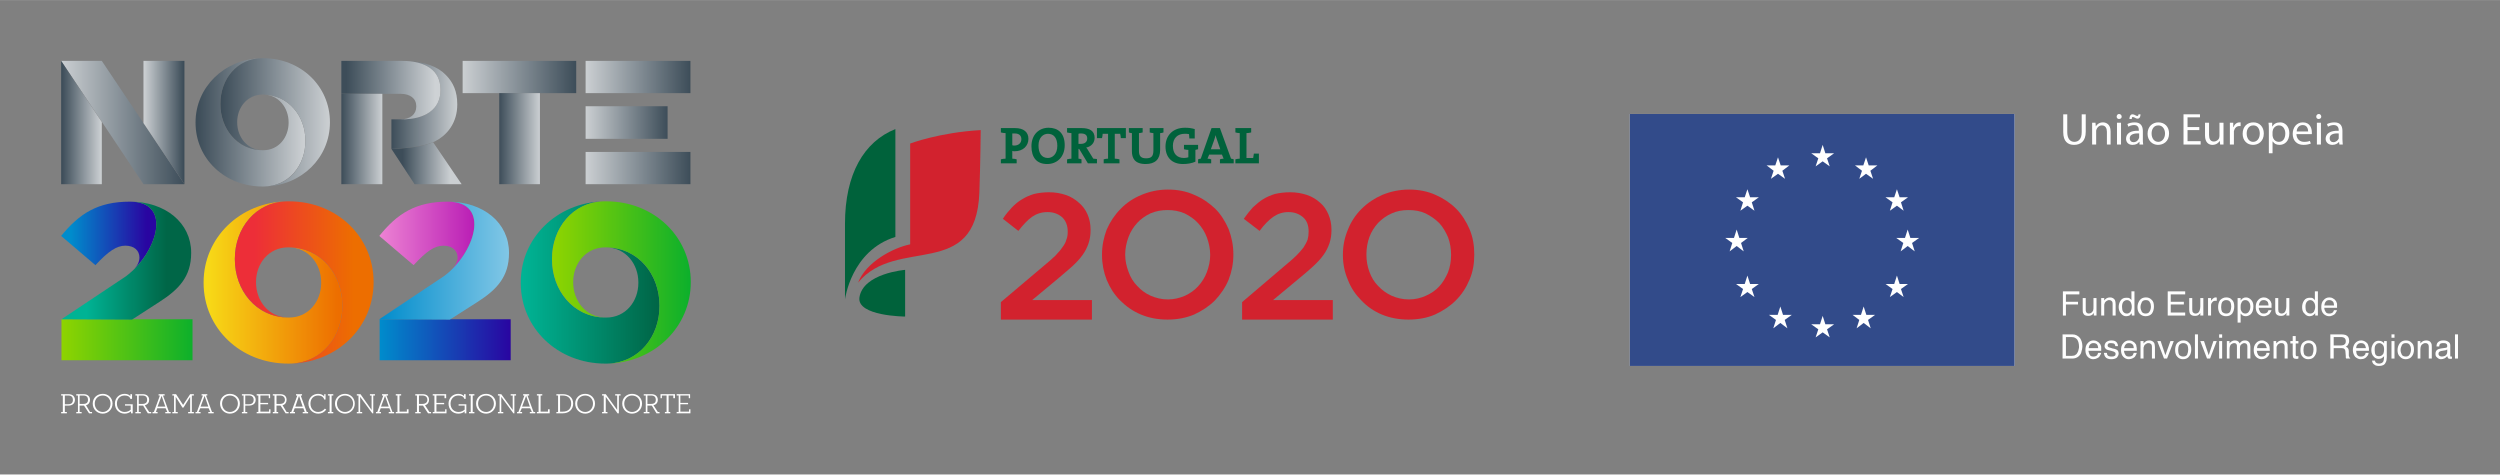 <?xml version="1.0" encoding="UTF-8"?>
<!DOCTYPE svg PUBLIC "-//W3C//DTD SVG 1.1//EN" "http://www.w3.org/Graphics/SVG/1.1/DTD/svg11.dtd">
<!-- Creator: CorelDRAW Home & Student X7 -->
<svg xmlns="http://www.w3.org/2000/svg" xml:space="preserve" width="228.6mm" height="43.392mm" version="1.1" style="shape-rendering:geometricPrecision; text-rendering:geometricPrecision; image-rendering:optimizeQuality; fill-rule:evenodd; clip-rule:evenodd"
viewBox="0 0 7441 1412"
 xmlns:xlink="http://www.w3.org/1999/xlink">
 <rect x="0" y="0" width="7441" height="1412" fill="#808080" stroke="none"/>
 <defs>
  <style type="text/css">
   <![CDATA[
    .fil31 {fill:none}
    .fil0 {fill:#FEFEFE}
    .fil1 {fill:#324B8A}
    .fil2 {fill:white}
    .fil3 {fill:#FEFEFE;fill-rule:nonzero}
    .fil29 {fill:#D2222E;fill-rule:nonzero}
    .fil30 {fill:#00623B;fill-rule:nonzero}
    .fil28 {fill:white;fill-rule:nonzero}
    .fil5 {fill:url(#id0);fill-rule:nonzero}
    .fil15 {fill:url(#id1);fill-rule:nonzero}
    .fil8 {fill:url(#id2);fill-rule:nonzero}
    .fil19 {fill:url(#id3);fill-rule:nonzero}
    .fil17 {fill:url(#id4);fill-rule:nonzero}
    .fil23 {fill:url(#id5);fill-rule:nonzero}
    .fil14 {fill:url(#id6);fill-rule:nonzero}
    .fil20 {fill:url(#id7);fill-rule:nonzero}
    .fil16 {fill:url(#id8);fill-rule:nonzero}
    .fil22 {fill:url(#id9);fill-rule:nonzero}
    .fil10 {fill:url(#id10);fill-rule:nonzero}
    .fil24 {fill:url(#id11);fill-rule:nonzero}
    .fil11 {fill:url(#id12);fill-rule:nonzero}
    .fil18 {fill:url(#id13);fill-rule:nonzero}
    .fil9 {fill:url(#id14);fill-rule:nonzero}
    .fil4 {fill:url(#id15);fill-rule:nonzero}
    .fil12 {fill:url(#id16);fill-rule:nonzero}
    .fil26 {fill:url(#id17);fill-rule:nonzero}
    .fil27 {fill:url(#id18);fill-rule:nonzero}
    .fil21 {fill:url(#id19);fill-rule:nonzero}
    .fil25 {fill:url(#id20);fill-rule:nonzero}
    .fil7 {fill:url(#id21);fill-rule:nonzero}
    .fil6 {fill:url(#id22);fill-rule:nonzero}
    .fil13 {fill:url(#id23);fill-rule:nonzero}
   ]]>
  </style>
  <linearGradient id="id0" gradientUnits="userSpaceOnUse" x1="1129.64" y1="1011.21" x2="1519.97" y2="1011.21">
   <stop offset="0" style="stop-opacity:1; stop-color:#008CCC"/>
   <stop offset="1" style="stop-opacity:1; stop-color:#2905A1"/>
  </linearGradient>
  <linearGradient id="id1" gradientUnits="userSpaceOnUse" x1="1376.52" y1="229.096" x2="1715.11" y2="229.096">
   <stop offset="0" style="stop-opacity:1; stop-color:#CBCFD2"/>
   <stop offset="1" style="stop-opacity:1; stop-color:#3D4D59"/>
  </linearGradient>
  <linearGradient id="id2" gradientUnits="userSpaceOnUse" x1="182.998" y1="1011.21" x2="573.298" y2="1011.21">
   <stop offset="0" style="stop-opacity:1; stop-color:#8FD400"/>
   <stop offset="1" style="stop-opacity:1; stop-color:#0DB02B"/>
  </linearGradient>
  <linearGradient id="id3" gradientUnits="userSpaceOnUse" xlink:href="#id1" x1="181.96" y1="364.261" x2="548.603" y2="364.261">
  </linearGradient>
  <linearGradient id="id4" gradientUnits="userSpaceOnUse" x1="1165.02" y1="311.858" x2="1360.88" y2="311.858">
   <stop offset="0" style="stop-opacity:1; stop-color:#3D4D59"/>
   <stop offset="1" style="stop-opacity:1; stop-color:#CBCFD2"/>
  </linearGradient>
  <linearGradient id="id5" gradientUnits="userSpaceOnUse" xlink:href="#id1" x1="1743.5" y1="499.966" x2="2055.46" y2="499.966">
  </linearGradient>
  <linearGradient id="id6" gradientUnits="userSpaceOnUse" xlink:href="#id1" x1="1743.5" y1="229.096" x2="2055.46" y2="229.096">
  </linearGradient>
  <linearGradient id="id7" gradientUnits="userSpaceOnUse" xlink:href="#id4" x1="588.846" y1="364.29" x2="902.475" y2="364.29">
  </linearGradient>
  <linearGradient id="id8" gradientUnits="userSpaceOnUse" xlink:href="#id1" x1="1743.5" y1="364.372" x2="1986.91" y2="364.372">
  </linearGradient>
  <linearGradient id="id9" gradientUnits="userSpaceOnUse" x1="1030.98" y1="268.132" x2="1295.81" y2="268.132">
   <stop offset="0" style="stop-opacity:1; stop-color:#3D4D59"/>
   <stop offset="1" style="stop-opacity:1; stop-color:#CED2D5"/>
  </linearGradient>
  <linearGradient id="id10" gradientUnits="userSpaceOnUse" x1="756.849" y1="840.271" x2="1054.16" y2="840.271">
   <stop offset="0" style="stop-opacity:1; stop-color:#ED2E38"/>
   <stop offset="1" style="stop-opacity:1; stop-color:#ED6E00"/>
  </linearGradient>
  <linearGradient id="id11" gradientUnits="userSpaceOnUse" xlink:href="#id4" x1="184.394" y1="364.394" x2="301.055" y2="364.394">
  </linearGradient>
  <linearGradient id="id12" gradientUnits="userSpaceOnUse" x1="1558.32" y1="840.271" x2="1954.63" y2="840.271">
   <stop offset="0" style="stop-opacity:1; stop-color:#00B394"/>
   <stop offset="1" style="stop-opacity:1; stop-color:#006647"/>
  </linearGradient>
  <linearGradient id="id13" gradientUnits="userSpaceOnUse" xlink:href="#id4" x1="1198.46" y1="485.254" x2="1340.54" y2="485.254">
  </linearGradient>
  <linearGradient id="id14" gradientUnits="userSpaceOnUse" x1="618.527" y1="840.271" x2="1006.65" y2="840.271">
   <stop offset="0" style="stop-opacity:1; stop-color:#F7D917"/>
   <stop offset="1" style="stop-opacity:1; stop-color:#ED6E00"/>
  </linearGradient>
  <linearGradient id="id15" gradientUnits="userSpaceOnUse" x1="1131.45" y1="710.894" x2="1409.15" y2="710.894">
   <stop offset="0" style="stop-opacity:1; stop-color:#EC82D3"/>
   <stop offset="1" style="stop-opacity:1; stop-color:#BA1FB5"/>
  </linearGradient>
  <linearGradient id="id16" gradientUnits="userSpaceOnUse" xlink:href="#id2" x1="1647.09" y1="840.271" x2="2051.76" y2="840.271">
  </linearGradient>
  <linearGradient id="id17" gradientUnits="userSpaceOnUse" xlink:href="#id4" x1="1016.27" y1="413.1" x2="1137.75" y2="413.1">
  </linearGradient>
  <linearGradient id="id18" gradientUnits="userSpaceOnUse" xlink:href="#id4" x1="1485.74" y1="412.407" x2="1607.22" y2="412.407">
  </linearGradient>
  <linearGradient id="id19" gradientUnits="userSpaceOnUse" xlink:href="#id4" x1="659.119" y1="364.29" x2="979.227" y2="364.29">
  </linearGradient>
  <linearGradient id="id20" gradientUnits="userSpaceOnUse" xlink:href="#id1" x1="429.514" y1="364.267" x2="546.175" y2="364.267">
  </linearGradient>
  <linearGradient id="id21" gradientUnits="userSpaceOnUse" xlink:href="#id0" x1="210.3" y1="710.894" x2="437.01" y2="710.894">
  </linearGradient>
  <linearGradient id="id22" gradientUnits="userSpaceOnUse" x1="1129.25" y1="775.288" x2="1515.29" y2="775.288">
   <stop offset="0" style="stop-opacity:1; stop-color:#008CCC"/>
   <stop offset="1" style="stop-opacity:1; stop-color:#82C7E6"/>
  </linearGradient>
  <linearGradient id="id23" gradientUnits="userSpaceOnUse" xlink:href="#id12" x1="255.982" y1="775.288" x2="495.259" y2="775.288">
  </linearGradient>
 </defs>
 <g id="Layer_x0020_1">
  <rect class="fil0" x="4851" y="339" width="1145" height="750"/>
  <polygon class="fil1" points="4851,1089 4851,1089 5996,1089 5996,339 4851,339 "/>
  <polygon class="fil2" points="5638,587 5638,587 5646,563 5654,587 5679,587 5658,602 5666,627 5646,612 5625,627 5633,602 5612,587 "/>
  <polygon class="fil2" points="5135,708 5135,708 5161,708 5169,683 5177,708 5202,708 5182,723 5190,748 5169,732 5148,748 5156,723 "/>
  <polygon class="fil2" points="5222,884 5222,884 5201,869 5180,884 5188,860 5167,845 5193,845 5201,820 5209,845 5235,845 5214,860 "/>
  <polygon class="fil2" points="5214,602 5214,602 5222,627 5201,612 5180,627 5188,602 5167,587 5193,587 5201,563 5209,587 5235,587 "/>
  <polygon class="fil2" points="5284,492 5284,492 5292,468 5300,492 5326,492 5305,508 5313,532 5292,517 5271,532 5279,508 5258,492 "/>
  <polygon class="fil2" points="5320,977 5320,977 5299,961 5278,977 5286,952 5265,937 5291,937 5299,912 5307,937 5333,937 5312,952 "/>
  <polygon class="fil2" points="5446,1004 5446,1004 5425,989 5404,1004 5412,980 5391,965 5417,965 5425,940 5433,965 5459,965 5438,980 "/>
  <polygon class="fil2" points="5438,471 5438,471 5446,495 5425,480 5404,495 5412,471 5391,456 5417,456 5425,431 5433,456 5459,456 "/>
  <polygon class="fil2" points="5568,977 5568,977 5547,961 5526,977 5534,952 5514,937 5539,937 5547,912 5555,937 5581,937 5560,952 "/>
  <polygon class="fil2" points="5567,508 5567,508 5575,532 5554,517 5534,532 5542,508 5521,492 5546,492 5554,468 5562,492 5588,492 "/>
  <polygon class="fil2" points="5666,884 5666,884 5646,869 5625,884 5633,860 5612,845 5638,845 5646,820 5654,845 5679,845 5658,860 "/>
  <polygon class="fil2" points="5699,748 5678,732 5657,748 5665,723 5644,708 5670,708 5678,683 5686,708 5712,708 5691,723 "/>
  <path class="fil3" d="M6153 340l0 53c0,20 9,29 21,29 13,0 22,-9 22,-29l0 -53 12 0 0 52c0,28 -15,39 -35,39 -18,0 -32,-10 -32,-38l0 -53 12 0z"/>
  <path class="fil3" d="M6227 383c0,-7 0,-13 0,-18l10 0 1 11 0 0c3,-6 11,-12 21,-12 9,0 23,5 23,27l0 39 -11 0 0 -38c0,-10 -4,-19 -15,-19 -8,0 -14,6 -16,12 -1,2 -1,4 -1,6l0 39 -12 0 0 -47z"/>
  <path class="fil3" d="M6301 365l12 0 0 65 -12 0 0 -65zm14 -18l0 0c0,4 -3,7 -8,7 -4,0 -7,-3 -7,-7 0,-4 3,-8 7,-8 5,0 8,4 8,8z"/>
  <path class="fil3" d="M6367 397c-13,-1 -28,2 -28,14 0,8 5,12 11,12 9,0 14,-6 16,-11 1,-2 1,-3 1,-4l0 -11zm-29 -43l0 0c0,-9 4,-14 9,-14 3,0 6,1 9,3 2,1 4,2 5,2 2,0 4,-1 4,-5l6 0c0,8 -3,13 -9,13 -3,0 -5,-1 -8,-3 -3,-1 -4,-2 -6,-2 -2,0 -3,2 -3,6l-7 0zm40 60l0 0c0,6 0,11 1,16l-11 0 0 -8 -1 0c-3,5 -10,9 -20,9 -13,0 -19,-9 -19,-18 0,-16 13,-25 38,-24l0 -2c0,-5 -1,-15 -14,-15 -6,0 -13,2 -17,5l-3 -8c5,-3 13,-5 22,-5 19,0 24,13 24,26l0 24z"/>
  <path class="fil3" d="M6404 397c0,15 8,25 20,25 11,0 20,-10 20,-25 0,-11 -6,-24 -20,-24 -14,0 -20,12 -20,24zm52 0l0 0c0,24 -17,34 -33,34 -17,0 -31,-13 -31,-33 0,-22 15,-34 32,-34 19,0 32,13 32,33z"/>
  <polygon class="fil3" points="6546,387 6511,387 6511,420 6550,420 6550,430 6499,430 6499,340 6548,340 6548,349 6511,349 6511,378 6546,378 "/>
  <path class="fil3" d="M6618 412c0,7 0,13 0,18l-10 0 -1 -11 0 0c-3,5 -10,12 -22,12 -10,0 -22,-6 -22,-28l0 -38 12 0 0 36c0,12 4,20 14,20 8,0 14,-5 16,-10 0,-2 1,-4 1,-6l0 -40 12 0 0 47z"/>
  <path class="fil3" d="M6637 385c0,-7 0,-14 0,-20l10 0 0 13 1 0c3,-9 10,-14 18,-14 1,0 2,0 3,0l0 11c-1,0 -2,0 -4,0 -8,0 -14,6 -16,15 0,1 0,3 0,5l0 35 -12 0 0 -45z"/>
  <path class="fil3" d="M6687 397c0,15 8,25 19,25 12,0 20,-10 20,-25 0,-11 -5,-24 -19,-24 -14,0 -20,12 -20,24zm51 0l0 0c0,24 -17,34 -32,34 -18,0 -31,-13 -31,-33 0,-22 14,-34 32,-34 18,0 31,13 31,33z"/>
  <path class="fil3" d="M6764 403c0,2 1,4 1,5 2,8 9,14 18,14 12,0 19,-10 19,-25 0,-13 -7,-24 -19,-24 -8,0 -16,6 -18,14 0,2 -1,4 -1,5l0 11zm-11 -17l0 0c0,-8 0,-15 -1,-21l11 0 0 11 1 0c4,-8 12,-12 23,-12 15,0 27,13 27,32 0,24 -14,35 -29,35 -9,0 -16,-3 -20,-10l-1 0 0 35 -11 0 0 -70z"/>
  <path class="fil3" d="M6870 391c0,-7 -3,-19 -16,-19 -13,0 -18,11 -18,19l34 0zm-35 8l0 0c1,16 11,23 23,23 8,0 13,-1 17,-3l3 8c-5,2 -12,4 -22,4 -20,0 -32,-13 -32,-33 0,-19 12,-34 30,-34 22,0 27,18 27,30 0,2 0,4 0,5l-46 0z"/>
  <path class="fil3" d="M6896 365l12 0 0 65 -12 0 0 -65zm13 -18l0 0c0,4 -3,7 -8,7 -4,0 -7,-3 -7,-7 0,-4 3,-8 8,-8 4,0 7,4 7,8z"/>
  <path class="fil3" d="M6961 397c-13,-1 -27,2 -27,14 0,8 5,12 11,12 8,0 14,-6 16,-11 0,-2 0,-3 0,-4l0 -11zm11 17l0 0c0,6 1,11 1,16l-10 0 -1 -8 0 0c-4,5 -11,9 -20,9 -13,0 -20,-9 -20,-18 0,-16 14,-25 39,-24l0 -2c0,-5 -2,-15 -15,-15 -6,0 -12,2 -17,5l-3 -8c6,-3 14,-5 22,-5 20,0 24,13 24,26l0 24z"/>
  <polygon class="fil3" points="6140,867 6189,867 6189,876 6149,876 6149,898 6185,898 6185,906 6149,906 6149,939 6140,939 "/>
  <path class="fil3" d="M6208 887l0 34c0,3 0,5 1,7 1,3 4,5 8,5 6,0 10,-3 13,-9 1,-3 1,-7 1,-12l0 -25 9 0 0 52 -8 0 0 -8c-1,2 -3,4 -4,5 -4,3 -8,4 -12,4 -8,0 -13,-2 -15,-7 -2,-3 -2,-6 -2,-11l0 -35 9 0z"/>
  <path class="fil3" d="M6254 887l9 0 0 7c2,-3 5,-5 8,-7 2,-1 6,-2 9,-2 7,0 12,3 15,8 1,3 2,7 2,12l0 34 -9 0 0 -33c0,-3 0,-6 -1,-8 -2,-3 -5,-5 -9,-5 -2,0 -4,0 -5,1 -2,1 -4,2 -6,4 -2,2 -3,4 -3,6 -1,1 -1,4 -1,8l0 27 -9 0 0 -52z"/>
  <path class="fil3" d="M6319 927c3,4 6,6 12,6 4,0 7,-2 10,-5 2,-4 4,-9 4,-15 0,-7 -2,-12 -4,-15 -3,-3 -6,-5 -10,-5 -5,0 -8,2 -11,5 -3,4 -4,9 -4,15 0,6 1,11 3,14zm20 -39l0 0c2,1 3,3 5,5l0 -26 9 0 0 72 -8 0 0 -7c-2,3 -5,5 -7,7 -3,1 -6,2 -10,2 -6,0 -11,-3 -15,-8 -4,-4 -7,-11 -7,-19 0,-8 2,-14 6,-20 4,-6 10,-8 17,-8 4,0 7,0 10,2z"/>
  <path class="fil3" d="M6398 927c3,-5 4,-10 4,-15 0,-5 -1,-9 -3,-12 -2,-5 -6,-7 -12,-7 -6,0 -10,2 -12,6 -2,4 -4,9 -4,15 0,5 2,10 4,14 2,3 6,5 11,5 6,0 10,-2 12,-6zm6 -35l0 0c5,4 7,11 7,20 0,8 -2,15 -6,21 -4,5 -11,8 -19,8 -7,0 -13,-3 -17,-7 -5,-5 -7,-12 -7,-20 0,-9 3,-16 7,-21 4,-5 10,-8 18,-8 7,0 12,2 17,7z"/>
  <polygon class="fil3" points="6452,867 6504,867 6504,876 6461,876 6461,898 6500,898 6500,906 6461,906 6461,930 6504,930 6504,939 6452,939 "/>
  <path class="fil3" d="M6525 887l0 34c0,3 1,5 1,7 2,3 5,5 9,5 6,0 10,-3 12,-9 1,-3 2,-7 2,-12l0 -25 9 0 0 52 -9 0 0 -8c-1,2 -2,4 -4,5 -3,3 -7,4 -12,4 -7,0 -12,-2 -15,-7 -1,-3 -2,-6 -2,-11l0 -35 9 0z"/>
  <path class="fil3" d="M6572 887l9 0 0 9c0,-2 2,-4 5,-7 2,-2 5,-4 9,-4 0,0 0,0 1,0 0,0 1,0 2,1l0 9c-1,0 -1,0 -2,0 0,0 -1,0 -1,0 -5,0 -8,1 -10,4 -3,3 -4,6 -4,10l0 30 -9 0 0 -52z"/>
  <path class="fil3" d="M6638 927c2,-5 3,-10 3,-15 0,-5 -1,-9 -2,-12 -3,-5 -7,-7 -13,-7 -5,0 -9,2 -12,6 -2,4 -3,9 -3,15 0,5 1,10 3,14 3,3 7,5 12,5 6,0 10,-2 12,-6zm5 -35l0 0c5,4 7,11 7,20 0,8 -2,15 -6,21 -4,5 -10,8 -19,8 -7,0 -13,-3 -17,-7 -4,-5 -6,-12 -6,-20 0,-9 2,-16 6,-21 5,-5 11,-8 18,-8 7,0 13,2 17,7z"/>
  <path class="fil3" d="M6693 928c3,-4 5,-9 5,-16 0,-4 -1,-7 -2,-10 -3,-6 -7,-9 -13,-9 -6,0 -10,3 -12,9 -2,3 -2,8 -2,13 0,4 0,7 2,10 2,5 6,8 12,8 4,0 8,-2 10,-5zm-33 -41l0 0 9 0 0 7c2,-3 4,-4 6,-6 3,-2 6,-3 10,-3 6,0 11,3 15,7 5,5 7,11 7,20 0,11 -3,19 -9,24 -4,3 -9,5 -14,5 -4,0 -7,-1 -10,-3 -1,-1 -3,-3 -5,-5l0 27 -9 0 0 -73z"/>
  <path class="fil3" d="M6752 909c0,-4 -1,-7 -2,-10 -3,-4 -7,-6 -12,-6 -4,0 -8,1 -10,4 -3,3 -4,7 -5,12l29 0zm-3 -21l0 0c4,2 6,4 8,7 2,2 3,6 4,9 0,2 0,6 0,12l-38 0c0,5 2,9 4,12 2,4 6,5 11,5 4,0 8,-1 11,-4 1,-2 2,-4 3,-6l9 0c-1,1 -1,4 -3,6 -1,2 -2,4 -4,6 -3,2 -6,4 -10,5 -2,1 -4,1 -7,1 -6,0 -12,-3 -16,-7 -5,-5 -7,-12 -7,-20 0,-9 2,-16 7,-21 4,-5 10,-8 17,-8 4,0 8,1 11,3z"/>
  <path class="fil3" d="M6781 887l0 34c0,3 1,5 1,7 2,3 5,5 9,5 6,0 10,-3 12,-9 1,-3 2,-7 2,-12l0 -25 9 0 0 52 -9 0 1 -8c-2,2 -3,4 -5,5 -3,3 -7,4 -12,4 -7,0 -12,-2 -15,-7 -1,-3 -2,-6 -2,-11l0 -35 9 0z"/>
  <path class="fil3" d="M6865 927c3,4 6,6 12,6 4,0 7,-2 10,-5 2,-4 4,-9 4,-15 0,-7 -2,-12 -5,-15 -2,-3 -6,-5 -10,-5 -4,0 -7,2 -10,5 -3,4 -4,9 -4,15 0,6 1,11 3,14zm20 -39l0 0c1,1 3,3 5,5l0 -26 9 0 0 72 -8 0 0 -7c-2,3 -5,5 -8,7 -2,1 -6,2 -9,2 -6,0 -11,-3 -15,-8 -5,-4 -7,-11 -7,-19 0,-8 2,-14 6,-20 4,-6 10,-8 17,-8 4,0 7,0 10,2z"/>
  <path class="fil3" d="M6947 909c0,-4 -1,-7 -2,-10 -3,-4 -7,-6 -12,-6 -4,0 -8,1 -10,4 -3,3 -4,7 -5,12l29 0zm-3 -21l0 0c4,2 6,4 8,7 2,2 3,6 4,9 0,2 0,6 0,12l-38 0c0,5 2,9 4,12 2,4 6,5 11,5 4,0 8,-1 11,-4 1,-2 2,-4 3,-6l9 0c-1,1 -1,4 -3,6 -1,2 -2,4 -4,6 -3,2 -6,4 -10,5 -2,1 -4,1 -7,1 -6,0 -12,-3 -16,-7 -5,-5 -7,-12 -7,-20 0,-9 2,-16 7,-21 4,-5 10,-8 17,-8 4,0 8,1 11,3z"/>
  <path class="fil3" d="M6166 1059c3,0 6,-1 8,-1 4,-2 7,-4 9,-8 2,-3 3,-6 4,-11 1,-3 1,-5 1,-7 0,-9 -2,-16 -5,-21 -4,-5 -9,-8 -17,-8l-17 0 0 56 17 0zm-27 -64l0 0 29 0c10,0 17,4 23,11 4,6 7,14 7,24 0,7 -2,14 -4,21 -5,10 -14,16 -26,16l-29 0 0 -72z"/>
  <path class="fil3" d="M6245 1036c0,-3 -1,-6 -2,-9 -2,-4 -6,-6 -12,-6 -4,0 -7,1 -10,4 -3,3 -4,7 -4,11l28 0zm-3 -20l0 0c4,2 6,4 8,7 2,2 3,5 4,9 0,2 0,6 0,12l-38 0c1,5 2,9 4,12 2,4 6,5 11,5 4,0 8,-1 11,-4 1,-2 2,-4 3,-7l9 0c0,2 -1,4 -3,7 -1,2 -2,4 -4,6 -3,2 -6,4 -10,5 -2,0 -4,1 -7,1 -6,0 -12,-3 -16,-7 -5,-5 -7,-12 -7,-20 0,-9 2,-16 7,-21 4,-5 10,-8 17,-8 4,0 8,1 11,3z"/>
  <path class="fil3" d="M6271 1050c0,3 1,6 2,7 2,3 6,4 12,4 3,0 6,0 9,-2 2,-1 3,-3 3,-6 0,-2 -1,-4 -3,-5 -1,-1 -3,-2 -7,-3l-7 -2c-5,-1 -8,-2 -10,-3 -4,-3 -6,-6 -6,-10 0,-5 2,-9 5,-12 4,-3 9,-5 15,-5 8,0 14,2 17,7 2,3 3,6 3,10l-8 0c0,-2 -1,-4 -2,-6 -2,-2 -6,-3 -11,-3 -3,0 -6,0 -8,2 -1,1 -2,3 -2,5 0,2 1,4 3,5 2,1 4,2 6,2l6 2c7,1 11,3 13,4 3,2 5,6 5,11 0,4 -2,8 -5,12 -4,3 -9,5 -17,5 -7,0 -13,-2 -16,-5 -4,-4 -5,-8 -6,-14l9 0z"/>
  <path class="fil3" d="M6351 1036c0,-3 -1,-6 -2,-9 -3,-4 -7,-6 -12,-6 -4,0 -8,1 -10,4 -3,3 -4,7 -5,11l29 0zm-3 -20l0 0c4,2 6,4 8,7 2,2 3,5 3,9 1,2 1,6 1,12l-38 0c0,5 2,9 4,12 2,4 6,5 11,5 4,0 8,-1 11,-4 1,-2 2,-4 3,-7l9 0c-1,2 -1,4 -3,7 -1,2 -2,4 -4,6 -3,2 -6,4 -10,5 -2,0 -4,1 -7,1 -7,0 -12,-3 -16,-7 -5,-5 -7,-12 -7,-20 0,-9 2,-16 7,-21 4,-5 10,-8 17,-8 4,0 8,1 11,3z"/>
  <path class="fil3" d="M6371 1015l9 0 0 7c2,-3 5,-5 8,-7 2,-1 5,-2 9,-2 7,0 12,3 15,8 1,3 2,7 2,12l0 34 -9 0 0 -33c0,-3 0,-6 -1,-8 -2,-3 -5,-5 -9,-5 -2,0 -4,0 -5,1 -2,1 -4,2 -6,4 -2,2 -3,4 -3,6 -1,1 -1,4 -1,7l0 28 -9 0 0 -52z"/>
  <polygon class="fil3" points="6431,1015 6445,1057 6460,1015 6470,1015 6450,1067 6441,1067 6421,1015 "/>
  <path class="fil3" d="M6510 1055c2,-5 3,-10 3,-15 0,-5 -1,-9 -2,-12 -3,-5 -7,-7 -13,-7 -5,0 -9,2 -12,6 -2,4 -3,9 -3,15 0,5 1,10 3,14 3,3 7,5 12,5 6,0 10,-2 12,-6zm5 -35l0 0c5,4 7,11 7,20 0,8 -2,15 -6,20 -4,6 -10,9 -19,9 -7,0 -13,-3 -17,-8 -4,-4 -6,-11 -6,-19 0,-9 2,-16 6,-21 5,-5 11,-8 18,-8 7,0 13,2 17,7z"/>
  <polygon class="fil3" points="6533,995 6542,995 6542,1067 6533,1067 "/>
  <polygon class="fil3" points="6560,1015 6574,1057 6588,1015 6598,1015 6578,1067 6569,1067 6549,1015 "/>
  <path class="fil3" d="M6605 1015l9 0 0 52 -9 0 0 -52zm0 -20l0 0 9 0 0 10 -9 0 0 -10z"/>
  <path class="fil3" d="M6628 1015l8 0 0 7c2,-3 4,-5 6,-6 3,-2 6,-3 10,-3 4,0 7,1 10,3 1,2 3,3 4,6 2,-3 4,-5 7,-7 2,-1 5,-2 9,-2 7,0 11,3 14,8 1,3 2,6 2,11l0 35 -9 0 0 -37c0,-3 -1,-5 -3,-7 -1,-1 -4,-2 -6,-2 -3,0 -7,2 -9,4 -3,2 -4,6 -4,11l0 31 -9 0 0 -34c0,-4 0,-7 -1,-8 -1,-3 -4,-4 -7,-4 -4,0 -7,2 -10,4 -2,3 -4,7 -4,14l0 28 -8 0 0 -52z"/>
  <path class="fil3" d="M6747 1036c-1,-3 -2,-6 -3,-9 -2,-4 -6,-6 -12,-6 -4,0 -7,1 -10,4 -3,3 -4,7 -4,11l29 0zm-4 -20l0 0c4,2 6,4 8,7 2,2 3,5 4,9 0,2 1,6 1,12l-39 0c1,5 2,9 4,12 3,4 6,5 11,5 5,0 8,-1 11,-4 2,-2 3,-4 3,-7l9 0c0,2 -1,4 -2,7 -2,2 -3,4 -5,6 -2,2 -6,4 -10,5 -2,0 -4,1 -7,1 -6,0 -12,-3 -16,-7 -5,-5 -7,-12 -7,-20 0,-9 2,-16 7,-21 4,-5 10,-8 18,-8 3,0 7,1 10,3z"/>
  <path class="fil3" d="M6767 1015l8 0 0 7c3,-3 5,-5 8,-7 3,-1 6,-2 9,-2 8,0 13,3 15,8 2,3 2,7 2,12l0 34 -9 0 0 -33c0,-3 0,-6 -1,-8 -1,-3 -4,-5 -8,-5 -3,0 -4,0 -6,1 -2,1 -4,2 -6,4 -1,2 -2,4 -3,6 0,1 0,4 0,7l0 28 -9 0 0 -52z"/>
  <path class="fil3" d="M6824 1000l9 0 0 15 8 0 0 7 -8 0 0 34c0,2 1,3 2,4 1,0 2,0 3,0l2 0c0,0 1,0 1,0l0 7c-1,0 -2,0 -3,1 -1,0 -2,0 -3,0 -4,0 -7,-1 -9,-3 -1,-3 -2,-5 -2,-9l0 -34 -7 0 0 -7 7 0 0 -15z"/>
  <path class="fil3" d="M6883 1055c2,-5 3,-10 3,-15 0,-5 -1,-9 -2,-12 -3,-5 -7,-7 -13,-7 -5,0 -9,2 -12,6 -2,4 -3,9 -3,15 0,5 1,10 3,14 3,3 7,5 12,5 6,0 10,-2 12,-6zm5 -35l0 0c5,4 7,11 7,20 0,8 -2,15 -6,20 -4,6 -10,9 -19,9 -7,0 -13,-3 -17,-8 -4,-4 -6,-11 -6,-19 0,-9 2,-16 6,-21 5,-5 11,-8 18,-8 7,0 13,2 17,7z"/>
  <path class="fil3" d="M6968 1028c4,0 8,-1 10,-3 3,-2 4,-5 4,-10 0,-5 -2,-8 -5,-10 -2,-1 -5,-2 -8,-2l-23 0 0 25 22 0zm-32 -33l0 0 33 0c5,0 10,1 13,2 7,3 10,9 10,17 0,5 -1,8 -3,11 -1,3 -4,5 -7,7 3,1 5,2 6,4 2,2 3,5 3,9l0 10c0,2 0,5 1,6 0,2 1,4 3,4l0 2 -12 0c0,-1 -1,-2 -1,-3 0,-1 0,-2 0,-5l-1 -12c0,-5 -2,-8 -5,-10 -2,-1 -5,-1 -9,-1l-21 0 0 31 -10 0 0 -72z"/>
  <path class="fil3" d="M7042 1036c-1,-3 -1,-6 -3,-9 -2,-4 -6,-6 -12,-6 -4,0 -7,1 -10,4 -3,3 -4,7 -4,11l29 0zm-3 -20l0 0c3,2 6,4 8,7 1,2 2,5 3,9 1,2 1,6 1,12l-38 0c0,5 1,9 3,12 3,4 6,5 11,5 5,0 8,-1 11,-4 2,-2 3,-4 3,-7l9 0c0,2 -1,4 -2,7 -2,2 -3,4 -5,6 -2,2 -5,4 -9,5 -2,0 -5,1 -8,1 -6,0 -11,-3 -16,-7 -4,-5 -7,-12 -7,-20 0,-9 3,-16 7,-21 5,-5 10,-8 18,-8 4,0 7,1 11,3z"/>
  <path class="fil3" d="M7092 1026c-3,-3 -6,-5 -10,-5 -6,0 -10,3 -13,9 -1,3 -1,7 -1,12 0,6 1,11 3,14 2,3 6,4 10,4 6,0 10,-3 13,-8 1,-3 2,-7 2,-12 0,-6 -1,-11 -4,-14zm-1 -9l0 0c2,1 3,2 5,5l0 -7 8 0 0 48c0,6 -1,12 -3,15 -3,8 -10,11 -20,11 -6,0 -11,-1 -14,-4 -4,-2 -6,-6 -7,-12l9 0c0,3 1,5 3,6 2,2 5,3 9,3 7,0 11,-3 13,-7 1,-3 2,-8 2,-15 -2,2 -4,4 -7,6 -2,1 -5,2 -9,2 -6,0 -11,-2 -15,-7 -4,-4 -7,-10 -7,-19 0,-9 3,-16 7,-21 4,-5 9,-7 15,-7 4,0 8,1 11,3z"/>
  <path class="fil3" d="M7118 1015l9 0 0 52 -9 0 0 -52zm0 -20l0 0 9 0 0 10 -9 0 0 -10z"/>
  <path class="fil3" d="M7172 1055c3,-5 4,-10 4,-15 0,-5 -1,-9 -3,-12 -2,-5 -6,-7 -12,-7 -6,0 -10,2 -12,6 -2,4 -4,9 -4,15 0,5 2,10 4,14 2,3 6,5 12,5 5,0 9,-2 11,-6zm6 -35l0 0c5,4 7,11 7,20 0,8 -2,15 -6,20 -4,6 -11,9 -19,9 -7,0 -13,-3 -17,-8 -5,-4 -7,-11 -7,-19 0,-9 3,-16 7,-21 4,-5 10,-8 18,-8 7,0 12,2 17,7z"/>
  <path class="fil3" d="M7196 1015l8 0 0 7c2,-3 5,-5 8,-7 3,-1 6,-2 9,-2 8,0 13,3 15,8 2,3 2,7 2,12l0 34 -9 0 0 -33c0,-3 0,-6 -1,-8 -2,-3 -4,-5 -9,-5 -2,0 -3,0 -5,1 -2,1 -4,2 -6,4 -2,2 -2,4 -3,6 0,1 -1,4 -1,7l0 28 -8 0 0 -52z"/>
  <path class="fil3" d="M7261 1059c2,1 4,2 7,2 3,0 6,-1 9,-2 4,-2 7,-6 7,-12l0 -7c-1,1 -3,1 -4,2 -2,0 -4,1 -5,1l-6 1c-3,0 -5,1 -7,2 -3,1 -4,4 -4,7 0,3 1,4 3,6zm18 -24l0 0c2,0 4,-1 4,-2 1,-1 1,-2 1,-4 0,-3 -1,-5 -3,-6 -2,-2 -5,-2 -9,-2 -5,0 -8,1 -10,3 -1,2 -2,4 -2,7l-8 0c0,-7 2,-11 6,-14 4,-3 9,-4 14,-4 6,0 11,1 15,4 4,2 6,6 6,11l0 30c0,1 0,2 0,2 1,1 1,1 3,1 0,0 0,0 1,0 0,0 1,0 1,0l0 6c-1,1 -2,1 -3,1 0,0 -1,0 -3,0 -3,0 -5,-1 -6,-3 -1,-1 -1,-3 -2,-5 -2,2 -4,4 -7,6 -4,2 -8,3 -12,3 -4,0 -8,-2 -11,-5 -4,-3 -5,-6 -5,-11 0,-5 1,-8 4,-11 3,-3 7,-4 12,-5l14 -2z"/>
  <polygon class="fil3" points="7307,995 7316,995 7316,1067 7307,1067 "/>
  <path class="fil4" d="M1321 822c9,-7 16,-13 22,-18 -7,6 -14,12 -22,18zm-192 -120l102 87c38,-41 62,-58 89,-58 26,0 42,15 42,35 0,12 -6,24 -19,38 76,-73 110,-204 -10,-204 -96,0 -151,36 -204,102z"/>
  <polygon class="fil5" points="1130,950 1520,950 1520,1072 1130,1072 "/>
  <path class="fil6" d="M1515 752l0 1c0,71 -37,109 -93,145l-83 53 -210 -1 192 -128c91,-66 143,-222 12,-222 106,0 182,63 182,152z"/>
  <path class="fil7" d="M375 822c9,-7 16,-13 22,-19 -7,7 -15,13 -22,19zm-193 -120l102 87c38,-41 63,-58 89,-58 27,0 42,15 42,35 0,12 -5,24 -18,37 76,-72 109,-203 -10,-203 -97,0 -151,36 -205,102z"/>
  <polygon class="fil8" points="183,950 573,950 573,1072 183,1072 "/>
  <path class="fil9" d="M858 736l0 0c1,0 1,0 1,0 0,0 -1,0 -1,0zm1 0l0 0c0,0 0,0 0,0 0,0 0,0 0,0zm1 0l0 0c0,0 0,0 -1,0 1,0 1,0 1,0zm-254 104l0 0 0 2c0,134 109,240 252,240l2 0c98,0 159,-81 159,-171l0 -2c0,-91 -62,-172 -159,-173 59,1 96,50 96,104l0 2c0,54 -37,103 -96,103 -99,0 -161,-82 -161,-173l0 -2c0,-88 59,-168 153,-171 -139,4 -246,109 -246,241zm252 -241l0 0c-2,0 -4,0 -6,0 2,0 5,0 8,0l-2 0z"/>
  <path class="fil10" d="M858 1082l2 0c2,0 4,0 6,0 -2,0 -5,0 -8,0zm0 -137l0 0c0,0 1,0 1,0 0,0 -1,0 -1,0zm1 0l0 0c0,0 0,0 0,0 0,0 0,0 0,0zm1 0l0 0c0,0 -1,0 -1,0 1,0 1,0 1,0l0 0zm-2 -346l0 0c-98,0 -159,81 -159,171l0 2c0,90 62,172 159,173 -59,-1 -96,-50 -96,-105l0 -1c0,-54 37,-103 96,-103 99,0 161,82 161,173l0 2c0,88 -59,167 -153,171 140,-4 246,-110 246,-242l0 -1c0,-134 -109,-240 -252,-240l-2 0z"/>
  <path class="fil11" d="M1802 736l0 0c0,0 1,0 1,0 -1,0 -1,0 -1,0zm-252 106l0 -2c0,-132 107,-237 246,-241 -94,3 -153,83 -153,171l0 2c0,91 62,173 161,173 59,0 96,-49 96,-103l0 -2c0,-54 -37,-103 -96,-104 97,1 159,82 159,173l0 2c0,90 -61,171 -159,171l-2 0c-143,0 -252,-106 -252,-240zm251 -243l1 0 0 0c-2,0 -4,0 -6,0 1,0 3,0 5,0zm2 137l0 0c0,0 0,0 0,0 0,0 0,0 0,0zm1 0l0 0c0,0 -1,0 -1,0 0,0 1,0 1,0z"/>
  <path class="fil12" d="M2056 839l0 1c0,132 -107,238 -246,242 94,-4 153,-83 153,-171l0 -2c0,-91 -62,-173 -161,-173 -59,0 -96,49 -96,103l0 1c0,55 37,104 96,105 -97,-1 -159,-83 -159,-173l0 -2c0,-90 61,-171 159,-171l2 0c143,0 252,106 252,240zm-251 243l-1 0c2,0 4,0 6,0 -1,0 -3,0 -5,0zm-2 -137l0 0c0,0 0,0 0,0 0,0 0,0 0,0zm1 0l0 0c-1,0 -1,0 -1,0 0,0 1,0 1,0l0 0zm-1 0l0 0c-1,0 -1,0 -1,0 0,0 0,0 1,0z"/>
  <path class="fil13" d="M375 822l-192 128 210 1 82 -53c56,-36 94,-74 94,-145l0 -1c0,-89 -77,-152 -182,-152 130,0 78,156 -12,222z"/>
  <polygon class="fil14" points="1743,181 2055,181 2055,277 1743,277 "/>
  <polygon class="fil15" points="1377,181 1715,181 1715,277 1377,277 "/>
  <polygon class="fil16" points="1743,316 1987,316 1987,413 1743,413 "/>
  <path class="fil17" d="M1197 181l0 0 1 0 0 0 0 0 0 0 0 0c5,0 9,0 13,0 -5,0 -10,0 -16,0l0 0 2 0zm164 129l0 1c0,53 -29,93 -72,112 -42,18 -119,20 -124,20l0 0 0 0 0 -88 31 0c71,0 115,-31 115,-86l0 -3c0,-53 -39,-81 -100,-85 56,3 93,18 116,42 22,22 34,49 34,87z"/>
  <path class="fil18" d="M1374 548l0 0 -140 0 -69 -105c0,0 81,-1 124,-20l85 125z"/>
  <polygon class="fil19" points="182,181 303,181 549,548 427,548 "/>
  <path class="fil20" d="M782 281l0 0c0,0 1,0 1,0 0,0 -1,0 -1,0zm-200 84l0 -1c0,-104 85,-188 195,-191 -75,3 -121,66 -121,135l0 2c0,72 49,137 127,137 47,0 76,-39 76,-82l0 -1c0,-43 -29,-82 -76,-83 77,1 126,66 126,137l0 2c0,71 -49,135 -126,135l-1 0c-113,0 -200,-83 -200,-190zm198 -192l1 0 0 0 0 0 0 0 0 0 0 0 0 0 0 0 0 0 0 0 0 0 0 0 0 0 1 0 0 0c-2,0 -4,0 -5,0 1,0 2,0 3,0zm2 0l0 0 0 0 0 0 0 0 0 0 0 0 0 0 0 0 0 0 1 0 0 0 0 0 0 0 0 0"/>
  <path class="fil21" d="M982 363l0 1c0,105 -84,188 -194,191 74,-2 121,-65 121,-135l0 -2c0,-71 -49,-136 -127,-137 -47,1 -76,39 -76,82l0 1c0,43 29,82 76,83 -77,-1 -126,-65 -126,-137l0 -2c0,-71 48,-135 126,-135l1 0c113,0 199,84 199,190zm-198 192l0 0 0 0 0 0 0 0 0 0 0 0 0 0 0 0 0 0 0 0 -1 0 0 0 0 0 0 0 0 0 5 0c-1,0 -3,0 -4,0zm-1 0l0 0 0 0 0 0 0 0 0 0 0 0 0 0 -1 0 0 0 0 0 0 0 0 0 0 0 0 0m1 -108l0 0c0,0 -1,0 -1,0 0,0 1,0 1,0l0 0z"/>
  <path class="fil22" d="M1196 355l-4 0c29,0 47,-15 47,-38l0 -1c0,-23 -18,-37 -47,-37l-176 0 0 -98 181 0c69,0 114,28 114,85l0 3c0,55 -44,86 -115,86z"/>
  <polygon class="fil23" points="1743,452 2055,452 2055,548 1743,548 "/>
  <polygon class="fil24" points="303,363 303,548 182,548 182,181 182,181 "/>
  <polygon class="fil25" points="549,181 549,548 427,366 427,181 "/>
  <polygon class="fil26" points="1138,279 1138,548 1016,548 1016,279 "/>
  <polygon class="fil27" points="1607,277 1607,548 1486,548 1486,277 "/>
  <path class="fil28" d="M203 1203c10,0 14,-5 14,-13 0,-8 -4,-13 -14,-13l-10 0 0 26 10 0zm-21 -30l0 0 22 0c12,0 19,7 19,17 0,10 -7,17 -19,17l-11 0 0 19 6 0 0 4 -17 0 0 -4 5 0 0 -49 -5 0 0 -4z"/>
  <path class="fil28" d="M248 1202c10,0 14,-5 14,-12 0,-8 -4,-13 -14,-13l-11 0 0 25 11 0zm2 5l0 0 -13 0 0 19 6 0 0 4 -16 0 0 -4 5 0 0 -49 -5 0 0 -4 22 0c12,0 19,7 19,17 0,7 -4,14 -12,16l12 20 6 0 0 4 -9 0 -15 -23z"/>
  <path class="fil28" d="M329 1201c0,-14 -10,-24 -23,-24 -14,0 -24,10 -24,24 0,14 10,25 24,25 13,0 23,-11 23,-25zm-53 0l0 0c0,-17 13,-29 30,-29 16,0 29,12 29,29 0,17 -13,30 -29,30 -17,0 -30,-13 -30,-30z"/>
  <path class="fil28" d="M390 1224c-5,4 -11,7 -19,7 -16,0 -29,-12 -29,-30 0,-17 13,-29 29,-29 8,0 14,3 17,7l0 -6 5 0 0 14 -5 0c-2,-7 -8,-10 -17,-10 -14,0 -23,10 -23,24 0,15 10,25 23,25 9,0 15,-4 18,-7l0 -12 -17 0 0 -4 23 0 0 27 -5 0 0 -6z"/>
  <path class="fil28" d="M424 1202c10,0 14,-5 14,-12 0,-8 -4,-13 -14,-13l-11 0 0 25 11 0zm2 5l0 0 -13 0 0 19 6 0 0 4 -16 0 0 -4 5 0 0 -49 -5 0 0 -4 22 0c12,0 19,7 19,17 0,7 -4,14 -13,16l13 20 6 0 0 4 -10 0 -14 -23z"/>
  <path class="fil28" d="M469 1210l23 0 -11 -32 -12 32zm39 20l0 0 -16 0 0 -4 6 0 -5 -11 -25 0 -4 11 5 0 0 4 -15 0 0 -4 4 0 18 -49 -4 0 0 -4 18 0 0 4 -5 0 18 49 5 0 0 4z"/>
  <polygon class="fil28" points="577,1230 560,1230 560,1226 566,1226 566,1181 546,1213 543,1213 523,1181 523,1226 529,1226 529,1230 513,1230 513,1226 518,1226 518,1177 513,1177 513,1173 524,1173 545,1205 566,1173 577,1173 577,1177 571,1177 571,1226 577,1226 "/>
  <path class="fil28" d="M597 1210l23 0 -11 -32 -12 32zm39 20l0 0 -16 0 0 -4 6 0 -5 -11 -25 0 -5 11 6 0 0 4 -15 0 0 -4 4 0 18 -49 -4 0 0 -4 17 0 0 4 -4 0 18 49 5 0 0 4z"/>
  <path class="fil28" d="M708 1201c0,-14 -10,-24 -24,-24 -13,0 -23,10 -23,24 0,14 10,25 23,25 14,0 24,-11 24,-25zm-53 0l0 0c0,-17 13,-29 29,-29 17,0 30,12 30,29 0,17 -13,30 -30,30 -16,0 -29,-13 -29,-30z"/>
  <path class="fil28" d="M741 1203c9,0 14,-5 14,-13 0,-8 -5,-13 -14,-13l-11 0 0 26 11 0zm-21 -30l0 0 21 0c13,0 20,7 20,17 0,10 -7,17 -20,17l-11 0 0 19 6 0 0 4 -16 0 0 -4 5 0 0 -49 -5 0 0 -4z"/>
  <polygon class="fil28" points="800,1177 775,1177 775,1199 798,1199 798,1203 775,1203 775,1225 801,1225 801,1218 805,1218 805,1230 764,1230 764,1226 769,1226 769,1177 764,1177 764,1173 804,1173 804,1185 800,1185 "/>
  <path class="fil28" d="M833 1202c10,0 15,-5 15,-12 0,-8 -5,-13 -15,-13l-10 0 0 25 10 0zm2 5l0 0 -12 0 0 19 5 0 0 4 -16 0 0 -4 5 0 0 -49 -5 0 0 -4 22 0c13,0 19,7 19,17 0,7 -4,14 -12,16l12 20 6 0 0 4 -9 0 -15 -23z"/>
  <path class="fil28" d="M879 1210l22 0 -11 -32 -11 32zm38 20l0 0 -16 0 0 -4 6 0 -4 -11 -26 0 -4 11 5 0 0 4 -15 0 0 -4 4 0 18 -49 -4 0 0 -4 18 0 0 4 -4 0 18 49 4 0 0 4z"/>
  <path class="fil28" d="M947 1172c8,0 14,3 18,8l0 -7 4 0 0 16 -4 0c-2,-8 -9,-12 -18,-12 -14,0 -23,10 -23,24 0,15 10,25 23,25 8,0 15,-4 20,-10l4 3c-6,8 -14,12 -24,12 -16,0 -29,-13 -29,-30 0,-17 13,-29 29,-29z"/>
  <polygon class="fil28" points="976,1173 992,1173 992,1177 987,1177 987,1226 992,1226 992,1230 976,1230 976,1226 981,1226 981,1177 976,1177 "/>
  <path class="fil28" d="M1051 1201c0,-14 -11,-24 -24,-24 -14,0 -24,10 -24,24 0,14 10,25 24,25 13,0 24,-11 24,-25zm-54 0l0 0c0,-17 14,-29 30,-29 16,0 29,12 29,29 0,17 -13,30 -29,30 -16,0 -30,-13 -30,-30z"/>
  <polygon class="fil28" points="1116,1177 1111,1177 1111,1230 1108,1230 1072,1181 1072,1226 1078,1226 1078,1230 1062,1230 1062,1226 1067,1226 1067,1177 1062,1177 1062,1173 1073,1173 1106,1220 1106,1177 1101,1177 1101,1173 1116,1173 "/>
  <path class="fil28" d="M1134 1210l23 0 -11 -32 -12 32zm39 20l0 0 -16 0 0 -4 6 0 -4 -11 -26 0 -4 11 5 0 0 4 -15 0 0 -4 4 0 18 -49 -4 0 0 -4 18 0 0 4 -5 0 18 49 5 0 0 4z"/>
  <polygon class="fil28" points="1178,1173 1194,1173 1194,1177 1189,1177 1189,1225 1211,1225 1211,1218 1216,1218 1216,1230 1178,1230 1178,1226 1183,1226 1183,1177 1178,1177 "/>
  <path class="fil28" d="M1257 1202c10,0 15,-5 15,-12 0,-8 -5,-13 -15,-13l-10 0 0 25 10 0zm2 5l0 0 -12 0 0 19 5 0 0 4 -16 0 0 -4 5 0 0 -49 -5 0 0 -4 22 0c13,0 19,7 19,17 0,7 -4,14 -12,16l13 20 5 0 0 4 -9 0 -15 -23z"/>
  <polygon class="fil28" points="1323,1177 1299,1177 1299,1199 1322,1199 1322,1203 1299,1203 1299,1225 1325,1225 1325,1218 1329,1218 1329,1230 1288,1230 1288,1226 1293,1226 1293,1177 1288,1177 1288,1173 1328,1173 1328,1185 1323,1185 "/>
  <path class="fil28" d="M1383 1224c-4,4 -10,7 -19,7 -16,0 -29,-12 -29,-30 0,-17 13,-29 29,-29 8,0 14,3 17,7l0 -6 5 0 0 14 -4 0c-2,-7 -8,-10 -18,-10 -13,0 -23,10 -23,24 0,15 10,25 24,25 9,0 14,-4 18,-7l0 -12 -18 0 0 -4 23 0 0 27 -5 0 0 -6z"/>
  <polygon class="fil28" points="1396,1173 1412,1173 1412,1177 1407,1177 1407,1226 1412,1226 1412,1230 1396,1230 1396,1226 1401,1226 1401,1177 1396,1177 "/>
  <path class="fil28" d="M1470 1201c0,-14 -10,-24 -23,-24 -14,0 -24,10 -24,24 0,14 10,25 24,25 13,0 23,-11 23,-25zm-53 0l0 0c0,-17 13,-29 30,-29 16,0 29,12 29,29 0,17 -13,30 -29,30 -17,0 -30,-13 -30,-30z"/>
  <polygon class="fil28" points="1536,1177 1531,1177 1531,1230 1528,1230 1492,1181 1492,1226 1498,1226 1498,1230 1482,1230 1482,1226 1487,1226 1487,1177 1482,1177 1482,1173 1492,1173 1526,1220 1526,1177 1520,1177 1520,1173 1536,1173 "/>
  <path class="fil28" d="M1554 1210l23 0 -11 -32 -12 32zm39 20l0 0 -16 0 0 -4 6 0 -5 -11 -25 0 -5 11 6 0 0 4 -15 0 0 -4 4 0 18 -49 -4 0 0 -4 18 0 0 4 -5 0 18 49 5 0 0 4z"/>
  <polygon class="fil28" points="1598,1173 1614,1173 1614,1177 1609,1177 1609,1225 1631,1225 1631,1218 1636,1218 1636,1230 1598,1230 1598,1226 1603,1226 1603,1177 1598,1177 "/>
  <path class="fil28" d="M1675 1225c17,0 25,-10 25,-24 0,-14 -8,-24 -25,-24l-8 0 0 48 8 0zm-19 -52l0 0 19 0c19,0 31,11 31,28 0,17 -12,29 -31,29l-19 0 0 -4 5 0 0 -49 -5 0 0 -4z"/>
  <path class="fil28" d="M1765 1201c0,-14 -10,-24 -23,-24 -14,0 -24,10 -24,24 0,14 10,25 24,25 13,0 23,-11 23,-25zm-53 0l0 0c0,-17 13,-29 30,-29 16,0 29,12 29,29 0,17 -13,30 -29,30 -17,0 -30,-13 -30,-30z"/>
  <polygon class="fil28" points="1847,1177 1842,1177 1842,1230 1838,1230 1803,1181 1803,1226 1808,1226 1808,1230 1792,1230 1792,1226 1797,1226 1797,1177 1792,1177 1792,1173 1803,1173 1837,1220 1837,1177 1831,1177 1831,1173 1847,1173 "/>
  <path class="fil28" d="M1905 1201c0,-14 -10,-24 -24,-24 -13,0 -23,10 -23,24 0,14 10,25 23,25 14,0 24,-11 24,-25zm-53 0l0 0c0,-17 13,-29 29,-29 17,0 30,12 30,29 0,17 -13,30 -30,30 -16,0 -29,-13 -29,-30z"/>
  <path class="fil28" d="M1938 1202c10,0 14,-5 14,-12 0,-8 -4,-13 -14,-13l-11 0 0 25 11 0zm2 5l0 0 -13 0 0 19 6 0 0 4 -17 0 0 -4 6 0 0 -49 -6 0 0 -4 23 0c12,0 19,7 19,17 0,7 -4,14 -13,16l13 20 5 0 0 4 -9 0 -14 -23z"/>
  <polygon class="fil28" points="2004,1177 1990,1177 1990,1226 1995,1226 1995,1230 1979,1230 1979,1226 1984,1226 1984,1177 1970,1177 1970,1185 1966,1185 1966,1173 2009,1173 2009,1185 2004,1185 "/>
  <polygon class="fil28" points="2050,1177 2025,1177 2025,1199 2048,1199 2048,1203 2025,1203 2025,1225 2051,1225 2051,1218 2055,1218 2055,1230 2014,1230 2014,1226 2020,1226 2020,1177 2014,1177 2014,1173 2054,1173 2054,1185 2050,1185 "/>
  <path class="fil29" d="M2979 899l129 -109c13,-11 24,-20 33,-29 8,-9 16,-17 21,-25 6,-8 10,-15 12,-23 3,-7 4,-15 4,-24 0,-18 -6,-33 -17,-43 -12,-10 -26,-15 -43,-15 -18,0 -33,5 -46,14 -13,9 -26,23 -41,42l-46 -36c8,-13 18,-24 27,-34 9,-9 19,-18 30,-24 11,-7 23,-12 36,-16 13,-3 28,-5 44,-5 19,0 35,3 50,8 15,5 28,13 39,23 11,9 20,21 26,35 6,14 9,29 9,45l0 2c0,14 -2,27 -6,39 -4,12 -10,24 -18,35 -8,11 -18,22 -30,33 -13,11 -27,24 -43,37l-77 64 178 0 0 58 -271 0 0 -52z"/>
  <path class="fil29" d="M3476 891c18,0 35,-4 51,-11 15,-7 28,-16 39,-28 11,-12 20,-26 26,-42 6,-16 10,-33 10,-51l0 -1c0,-18 -4,-36 -10,-52 -6,-16 -15,-30 -26,-42 -11,-12 -24,-21 -40,-29 -16,-7 -33,-10 -51,-10 -18,0 -35,3 -51,10 -15,7 -29,17 -39,28 -11,12 -20,26 -26,42 -6,16 -10,34 -10,52l0 1c0,18 4,35 10,51 6,17 15,31 26,42 11,12 24,22 40,29 16,7 33,11 51,11zm-1 60l0 0c-29,0 -55,-5 -79,-15 -24,-10 -44,-24 -62,-42 -17,-17 -30,-37 -40,-61 -9,-23 -14,-48 -14,-74l0 -1c0,-27 5,-51 14,-75 10,-23 24,-44 41,-61 17,-18 38,-32 62,-42 24,-10 50,-16 79,-16 29,0 55,5 79,16 24,10 44,24 62,41 17,17 30,38 40,61 9,24 14,48 14,75l0 1c0,26 -5,51 -14,74 -10,24 -24,44 -41,62 -17,17 -38,31 -62,42 -24,10 -50,15 -79,15z"/>
  <path class="fil29" d="M3697 899l128 -109c13,-11 24,-20 33,-29 9,-9 16,-17 22,-25 5,-8 9,-15 12,-23 2,-7 3,-15 3,-24 0,-18 -5,-33 -17,-43 -12,-10 -26,-15 -43,-15 -17,0 -32,5 -45,14 -13,9 -27,23 -41,42l-47 -36c9,-13 18,-24 27,-34 10,-9 20,-18 30,-24 11,-7 23,-12 36,-16 13,-3 28,-5 45,-5 18,0 35,3 50,8 15,5 28,13 39,23 11,9 19,21 25,35 6,14 9,29 9,45l0 2c0,14 -2,27 -6,39 -4,12 -10,24 -18,35 -8,11 -18,22 -30,33 -12,11 -27,24 -43,37l-77 64 178 0 0 58 -270 0 0 -52z"/>
  <path class="fil29" d="M4194 891c18,0 35,-4 50,-11 16,-7 29,-16 40,-28 11,-12 19,-26 26,-42 6,-16 9,-33 9,-51l0 -1c0,-18 -3,-36 -9,-52 -7,-16 -15,-30 -26,-42 -12,-12 -25,-21 -41,-29 -15,-7 -32,-10 -51,-10 -18,0 -35,3 -50,10 -16,7 -29,17 -40,28 -11,12 -20,26 -26,42 -6,16 -9,34 -9,52l0 1c0,18 3,35 9,51 6,17 15,31 26,42 11,12 25,22 40,29 16,7 33,11 52,11zm-2 60l0 0c-28,0 -55,-5 -79,-15 -24,-10 -44,-24 -61,-42 -17,-17 -31,-37 -40,-61 -10,-23 -15,-48 -15,-74l0 -1c0,-27 5,-51 15,-75 9,-23 23,-44 40,-61 18,-18 39,-32 62,-42 24,-10 51,-16 80,-16 28,0 55,5 79,16 23,10 44,24 61,41 17,17 30,38 40,61 10,24 14,48 14,75l0 1c0,26 -4,51 -14,74 -10,24 -23,44 -41,62 -17,17 -38,31 -62,42 -23,10 -50,15 -79,15z"/>
  <path class="fil30" d="M3677 486l0 -12c4,-1 9,-2 13,-2l0 -76c-4,0 -9,-1 -13,-2l0 -13 47 0 0 13c-4,1 -9,2 -14,2l0 74 20 0c1,-4 1,-9 2,-13l15 0 0 29 -70 0zm-54 -68l0 0c-2,-6 -4,-11 -5,-16l0 0c-1,5 -3,11 -5,17l-9 25 28 0 -9 -26zm8 68l0 0 0 -12c3,-1 7,-2 11,-2l-5 -12 -38 0 -5 12c4,0 8,1 11,2l0 12 -39 0 0 -12c3,-1 6,-2 8,-2l32 -91 25 0 33 91c2,0 5,1 8,2l0 12 -41 0zm-73 -40l0 0 0 35c-11,5 -24,7 -37,7 -33,0 -52,-20 -52,-52 0,-33 22,-56 58,-56 10,0 19,1 29,4l0 28 -16 0c0,-5 -1,-9 -1,-13 -5,-1 -9,-1 -13,-1 -21,0 -35,13 -35,36 0,23 12,36 33,36 5,0 9,-1 13,-2l0 -22c-4,0 -9,-1 -13,-2l0 -13 42 0 0 13c-3,1 -6,1 -8,2zm-105 -50l0 0 0 50c0,28 -15,42 -43,42 -33,0 -41,-18 -41,-38l0 -54c-3,0 -7,-1 -9,-2l0 -13 41 0 0 13c-4,1 -8,2 -11,2l0 53c0,13 4,22 21,22 16,0 22,-6 22,-24l0 -51c-3,0 -7,-1 -11,-2l0 -13 41 0 0 13c-3,1 -6,2 -10,2zm-117 15l0 0c0,-5 -1,-9 -2,-13l-16 0 0 74c5,0 10,1 14,2l0 12 -47 0 0 -12c4,-1 8,-2 13,-2l0 -74 -16 0c0,4 -1,8 -2,13l-15 0 0 -30 86 0 0 30 -15 0zm-119 -14l0 0c-2,0 -5,0 -7,1l0 30c1,0 4,0 7,0 12,0 19,-6 19,-16 0,-10 -6,-15 -19,-15zm21 89l0 0 -26 -43 -2 0 0 29c3,0 6,1 9,2l0 12 -43 0 0 -12c4,-1 9,-2 13,-2l0 -76c-4,0 -9,-1 -13,-2l0 -13 12 0c4,0 19,0 31,0 24,0 39,8 39,29 0,15 -10,26 -25,29 2,2 4,5 5,7l16 26c3,0 7,1 11,1l0 13 -27 0zm-119 -88l0 0c-14,0 -28,11 -28,35 0,22 9,37 28,37 13,0 28,-11 28,-36 0,-23 -10,-36 -28,-36zm-2 90l0 0c-32,0 -47,-20 -47,-53 0,-35 23,-55 51,-55 28,0 48,16 48,52 0,35 -23,56 -52,56zm-97 -91l0 0c-3,0 -5,0 -7,0l0 35c2,1 4,1 6,1 12,0 21,-7 21,-19 0,-10 -6,-17 -20,-17zm0 53l0 0c-2,0 -5,0 -7,-1l0 23c5,0 9,1 13,2l0 12 -47 0 0 -12c4,-1 9,-2 14,-2l0 -76c-5,0 -10,-1 -14,-2l0 -13 12 0c5,0 19,0 30,0 26,0 40,12 40,32 0,21 -16,37 -41,37z"/>
  <path class="fil30" d="M2665 384c-93,37 -150,133 -150,282l0 225c0,0 18,-145 150,-186l0 -321z"/>
  <path class="fil29" d="M2709 727c-53,11 -132,54 -155,114 115,-140 351,-4 361,-268 3,-83 4,-186 4,-186 -123,7 -210,40 -210,40l0 300z"/>
  <path class="fil30" d="M2694 803c0,0 -125,10 -136,82 -8,56 136,57 136,57l0 -139z"/>
  <rect class="fil31" width="7441" height="1412"/>
 </g>
</svg>
